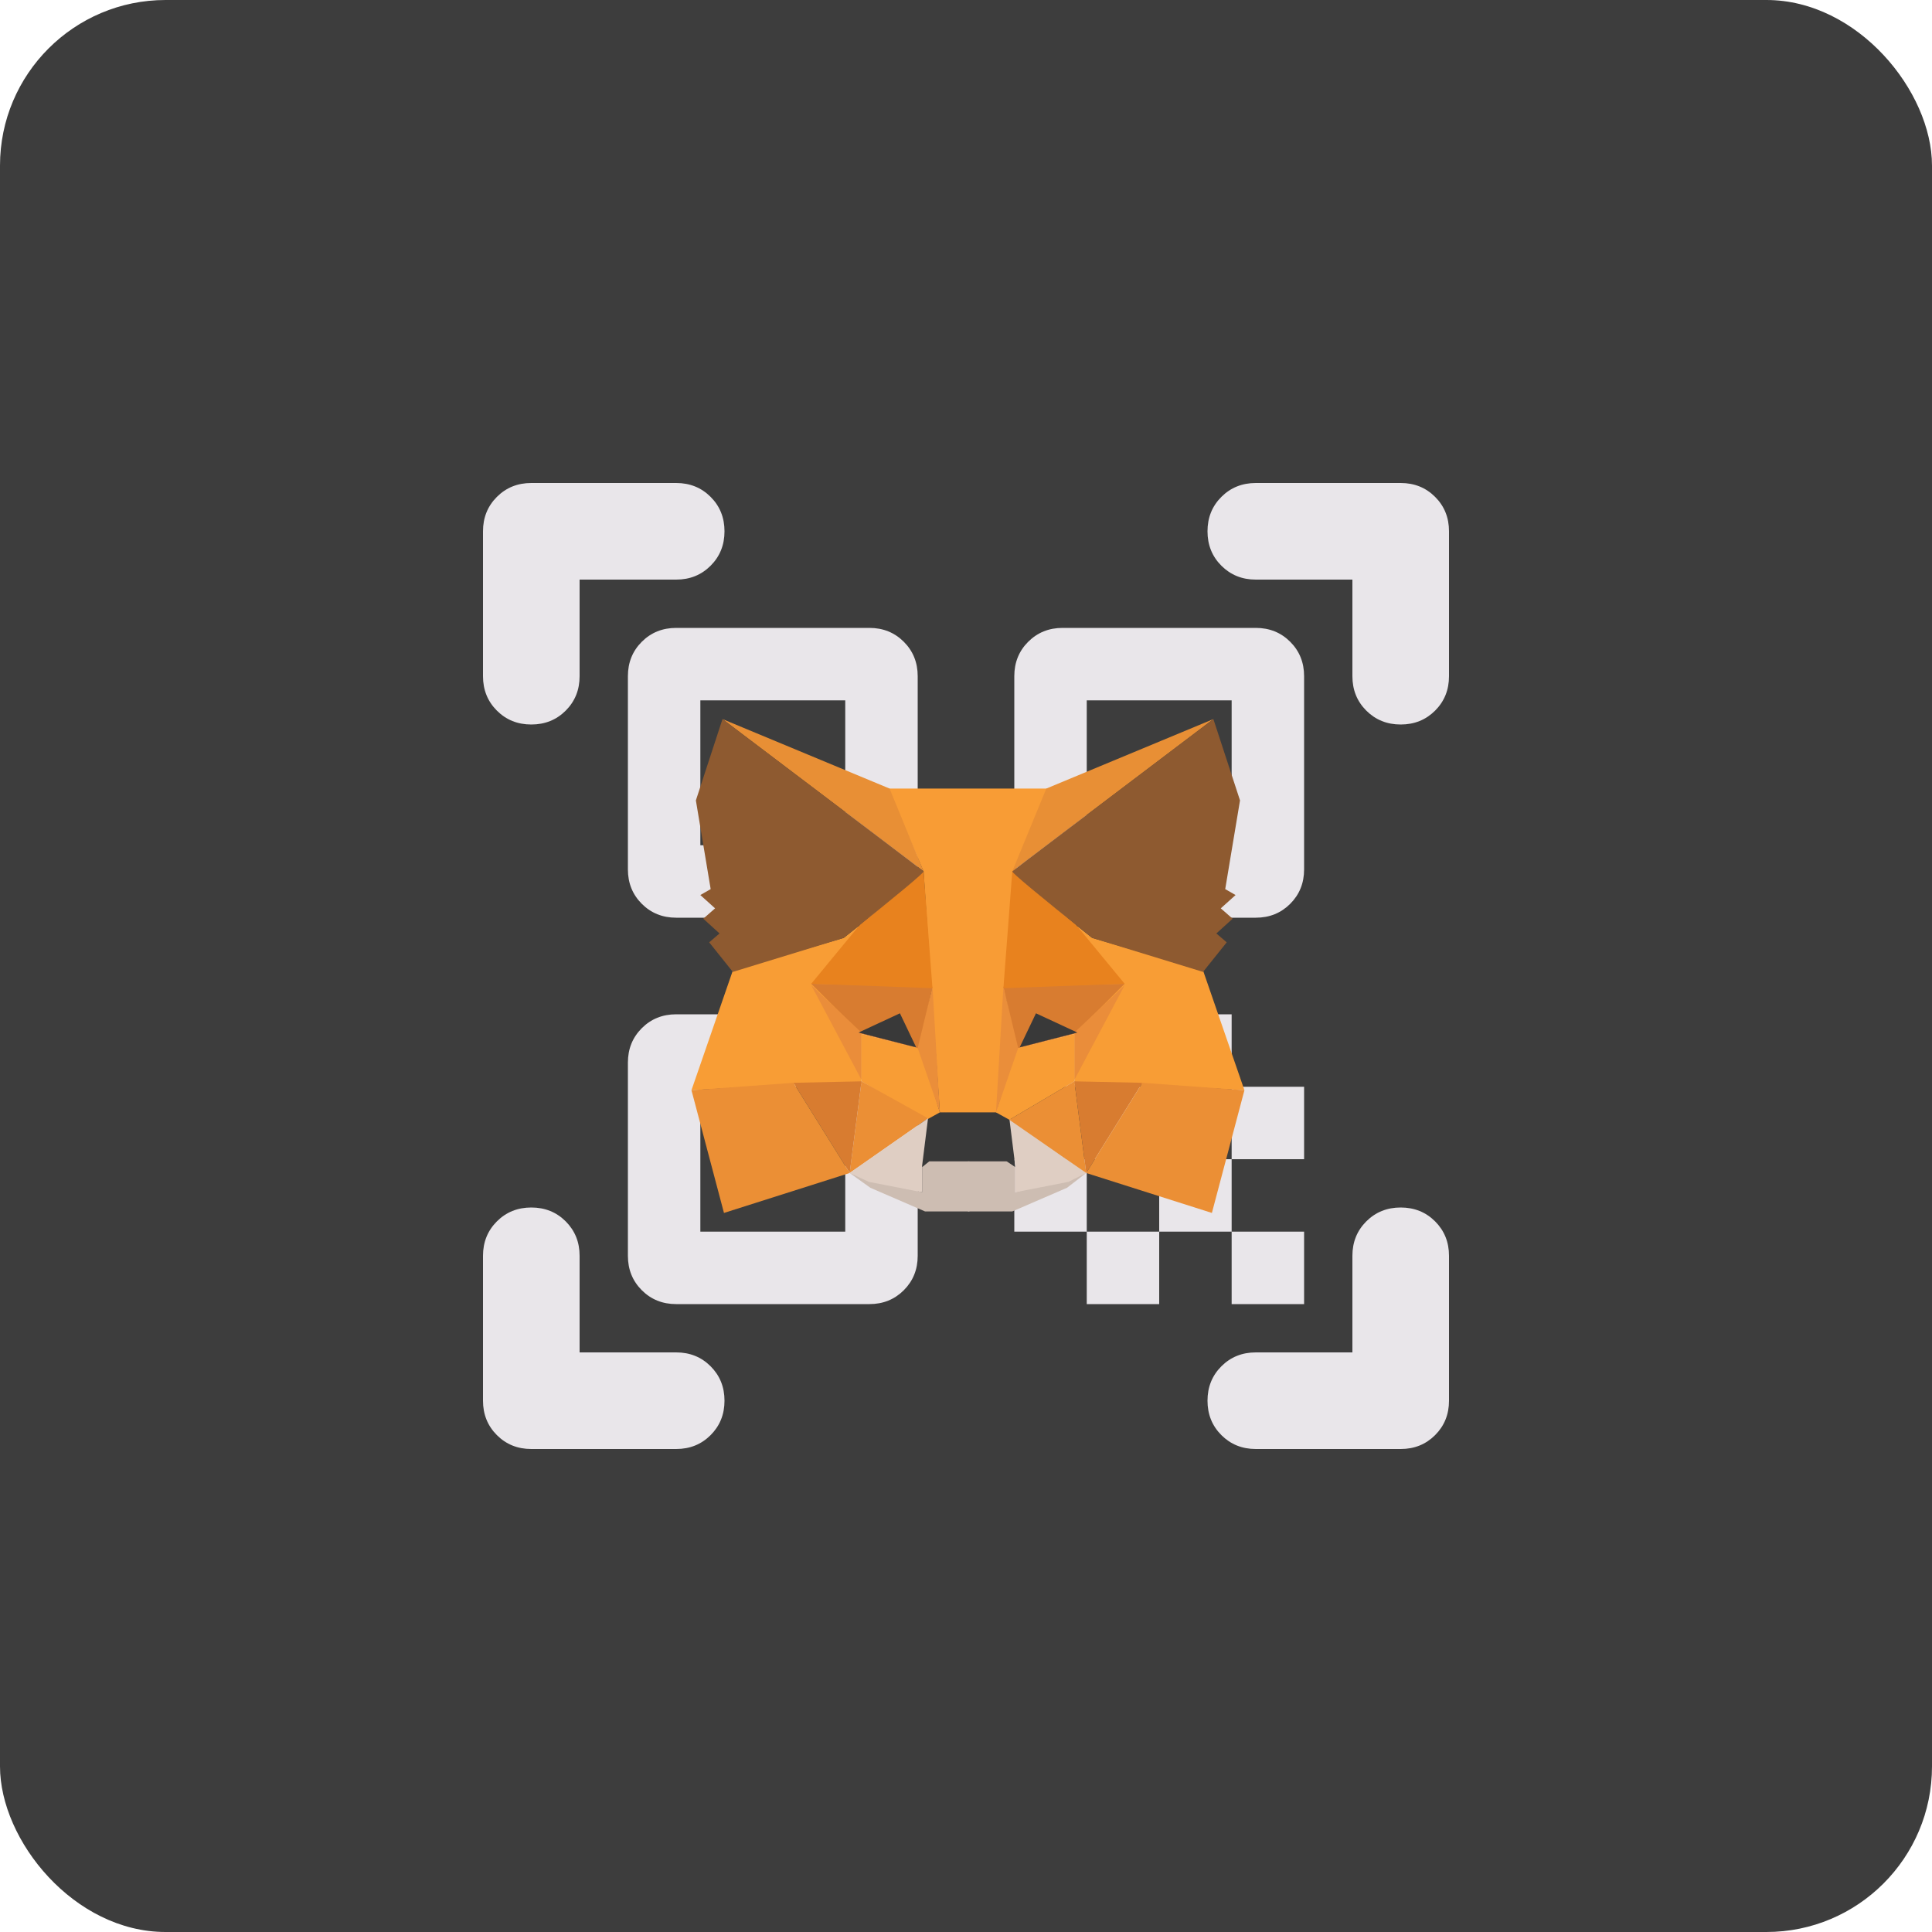 <svg width="70" height="70" viewBox="0 0 70 70" fill="none" xmlns="http://www.w3.org/2000/svg">
<rect width="70" height="70" rx="6" fill="#3D3D3D"/>
<path d="M19.25 26.25C18.754 26.25 18.338 26.082 18.003 25.747C17.668 25.412 17.5 24.996 17.5 24.5V19.25C17.5 18.754 17.668 18.338 18.003 18.003C18.338 17.668 18.754 17.5 19.25 17.5H24.5C24.996 17.5 25.412 17.668 25.747 18.003C26.082 18.338 26.25 18.754 26.25 19.25C26.25 19.746 26.082 20.162 25.747 20.497C25.412 20.832 24.996 21 24.5 21H21V24.5C21 24.996 20.832 25.412 20.497 25.747C20.162 26.082 19.746 26.25 19.25 26.25ZM19.25 52.5C18.754 52.5 18.338 52.332 18.003 51.997C17.668 51.661 17.5 51.246 17.5 50.75V45.5C17.5 45.004 17.668 44.589 18.003 44.253C18.338 43.918 18.754 43.75 19.25 43.75C19.746 43.75 20.162 43.918 20.497 44.253C20.832 44.589 21 45.004 21 45.5V49H24.5C24.996 49 25.412 49.168 25.747 49.503C26.082 49.839 26.25 50.254 26.25 50.75C26.25 51.246 26.082 51.661 25.747 51.997C25.412 52.332 24.996 52.5 24.5 52.5H19.25ZM45.5 52.5C45.004 52.5 44.589 52.332 44.253 51.997C43.918 51.661 43.75 51.246 43.75 50.75C43.75 50.254 43.918 49.839 44.253 49.503C44.589 49.168 45.004 49 45.5 49H49V45.5C49 45.004 49.168 44.589 49.503 44.253C49.839 43.918 50.254 43.75 50.75 43.75C51.246 43.75 51.661 43.918 51.997 44.253C52.332 44.589 52.5 45.004 52.5 45.5V50.75C52.5 51.246 52.332 51.661 51.997 51.997C51.661 52.332 51.246 52.5 50.75 52.5H45.5ZM50.75 26.25C50.254 26.25 49.839 26.082 49.503 25.747C49.168 25.412 49 24.996 49 24.5V21H45.5C45.004 21 44.589 20.832 44.253 20.497C43.918 20.162 43.75 19.746 43.75 19.25C43.75 18.754 43.918 18.338 44.253 18.003C44.589 17.668 45.004 17.5 45.5 17.5H50.75C51.246 17.5 51.661 17.668 51.997 18.003C52.332 18.338 52.5 18.754 52.5 19.25V24.5C52.5 24.996 52.332 25.412 51.997 25.747C51.661 26.082 51.246 26.25 50.75 26.25ZM44.625 47.25V44.625H47.25V47.25H44.625ZM44.625 42V39.375H47.25V42H44.625ZM42 44.625V42H44.625V44.625H42ZM39.375 47.25V44.625H42V47.25H39.375ZM36.75 44.625V42H39.375V44.625H36.75ZM42 39.375V36.75H44.625V39.375H42ZM39.375 42V39.375H42V42H39.375ZM36.75 39.375V36.75H39.375V39.375H36.75ZM38.5 33.25C38.004 33.25 37.589 33.082 37.253 32.747C36.918 32.411 36.75 31.996 36.75 31.5V24.5C36.75 24.004 36.918 23.588 37.253 23.253C37.589 22.918 38.004 22.75 38.5 22.75H45.5C45.996 22.75 46.411 22.918 46.747 23.253C47.082 23.588 47.25 24.004 47.25 24.5V31.5C47.25 31.996 47.082 32.411 46.747 32.747C46.411 33.082 45.996 33.25 45.5 33.25H38.5ZM24.5 47.25C24.004 47.25 23.588 47.082 23.253 46.747C22.918 46.411 22.75 45.996 22.75 45.5V38.5C22.75 38.004 22.918 37.589 23.253 37.253C23.588 36.918 24.004 36.75 24.5 36.75H31.5C31.996 36.75 32.411 36.918 32.747 37.253C33.082 37.589 33.25 38.004 33.25 38.5V45.5C33.25 45.996 33.082 46.411 32.747 46.747C32.411 47.082 31.996 47.25 31.5 47.25H24.5ZM24.5 33.25C24.004 33.25 23.588 33.082 23.253 32.747C22.918 32.411 22.75 31.996 22.75 31.5V24.5C22.75 24.004 22.918 23.588 23.253 23.253C23.588 22.918 24.004 22.75 24.5 22.75H31.5C31.996 22.75 32.411 22.918 32.747 23.253C33.082 23.588 33.25 24.004 33.25 24.5V31.5C33.25 31.996 33.082 32.411 32.747 32.747C32.411 33.082 31.996 33.25 31.5 33.25H24.5ZM25.375 44.625H30.625V39.375H25.375V44.625ZM25.375 30.625H30.625V25.375H25.375V30.625ZM39.375 30.625H44.625V25.375H39.375V30.625Z" fill="#E9E6EA"/>
<g clip-path="url(#clip0_2682_1410)">
<path fill-rule="evenodd" clip-rule="evenodd" d="M30.785 42.5L33.41 43.197V42.286L33.624 42.071H35.124V43.143V43.893H33.517L31.535 43.036L30.785 42.5Z" fill="#CDBDB2"/>
<path fill-rule="evenodd" clip-rule="evenodd" d="M39.355 42.5L36.784 43.197V42.286L36.57 42.071H35.07V43.143V43.893H36.677L38.659 43.036L39.355 42.5Z" fill="#CDBDB2"/>
<path fill-rule="evenodd" clip-rule="evenodd" d="M33.624 40.518L33.41 42.286L33.678 42.071H36.464L36.785 42.286L36.571 40.518L36.142 40.25L33.999 40.304L33.624 40.518Z" fill="#393939"/>
<path fill-rule="evenodd" clip-rule="evenodd" d="M32.178 28.571L33.463 31.571L34.053 40.304H36.142L36.785 31.571L37.963 28.571H32.178Z" fill="#F89C35"/>
<path fill-rule="evenodd" clip-rule="evenodd" d="M26.553 35.161L25.053 39.5L28.803 39.286H31.213V37.411L31.106 33.554L30.57 33.982L26.553 35.161Z" fill="#F89D35"/>
<path fill-rule="evenodd" clip-rule="evenodd" d="M29.393 35.643L33.785 35.75L33.303 38L31.214 37.464L29.393 35.643Z" fill="#D87C30"/>
<path fill-rule="evenodd" clip-rule="evenodd" d="M29.393 35.697L31.214 37.411V39.125L29.393 35.697Z" fill="#EA8D3A"/>
<path fill-rule="evenodd" clip-rule="evenodd" d="M31.213 37.464L33.356 38L34.052 40.304L33.57 40.571L31.213 39.179V37.464Z" fill="#F89D35"/>
<path fill-rule="evenodd" clip-rule="evenodd" d="M31.214 39.179L30.785 42.5L33.624 40.518L31.214 39.179Z" fill="#EB8F35"/>
<path fill-rule="evenodd" clip-rule="evenodd" d="M33.786 35.75L34.054 40.304L33.25 37.973L33.786 35.75Z" fill="#EA8E3A"/>
<path fill-rule="evenodd" clip-rule="evenodd" d="M28.75 39.232L31.214 39.179L30.786 42.5L28.75 39.232Z" fill="#D87C30"/>
<path fill-rule="evenodd" clip-rule="evenodd" d="M26.231 43.947L30.785 42.5L28.749 39.232L25.053 39.5L26.231 43.947Z" fill="#EB8F35"/>
<path fill-rule="evenodd" clip-rule="evenodd" d="M33.464 31.571L31.16 33.5L29.393 35.643L33.785 35.804L33.464 31.571Z" fill="#E8821E"/>
<path fill-rule="evenodd" clip-rule="evenodd" d="M30.785 42.5L33.624 40.518L33.41 42.232V43.197L31.482 42.821L30.785 42.5Z" fill="#DFCEC3"/>
<path fill-rule="evenodd" clip-rule="evenodd" d="M39.355 42.5L36.57 40.518L36.784 42.232V43.197L38.713 42.821L39.355 42.5Z" fill="#DFCEC3"/>
<path fill-rule="evenodd" clip-rule="evenodd" d="M32.606 36.714L33.195 37.947L31.106 37.411L32.606 36.714Z" fill="#393939"/>
<path fill-rule="evenodd" clip-rule="evenodd" d="M26.178 26.054L33.463 31.571L32.231 28.571L26.178 26.054Z" fill="#E88F35"/>
<path fill-rule="evenodd" clip-rule="evenodd" d="M26.177 26.054L25.213 29L25.749 32.214L25.374 32.429L25.909 32.911L25.481 33.286L26.07 33.821L25.695 34.143L26.552 35.214L30.57 33.982C32.534 32.411 33.499 31.607 33.463 31.571C33.427 31.536 30.999 29.696 26.177 26.054Z" fill="#8E5A30"/>
<path fill-rule="evenodd" clip-rule="evenodd" d="M43.588 35.161L45.088 39.5L41.338 39.286H38.927V37.411L39.034 33.554L39.57 33.982L43.588 35.161Z" fill="#F89D35"/>
<path fill-rule="evenodd" clip-rule="evenodd" d="M40.748 35.643L36.355 35.75L36.837 38L38.927 37.464L40.748 35.643Z" fill="#D87C30"/>
<path fill-rule="evenodd" clip-rule="evenodd" d="M40.748 35.697L38.927 37.411V39.125L40.748 35.697Z" fill="#EA8D3A"/>
<path fill-rule="evenodd" clip-rule="evenodd" d="M38.928 37.464L36.785 38L36.088 40.304L36.571 40.571L38.928 39.179V37.464Z" fill="#F89D35"/>
<path fill-rule="evenodd" clip-rule="evenodd" d="M38.927 39.179L39.355 42.5L36.57 40.571L38.927 39.179Z" fill="#EB8F35"/>
<path fill-rule="evenodd" clip-rule="evenodd" d="M36.355 35.75L36.087 40.304L36.891 37.973L36.355 35.75Z" fill="#EA8E3A"/>
<path fill-rule="evenodd" clip-rule="evenodd" d="M41.391 39.232L38.926 39.179L39.355 42.5L41.391 39.232Z" fill="#D87C30"/>
<path fill-rule="evenodd" clip-rule="evenodd" d="M43.909 43.947L39.356 42.5L41.392 39.232L45.088 39.5L43.909 43.947Z" fill="#EB8F35"/>
<path fill-rule="evenodd" clip-rule="evenodd" d="M36.677 31.571L38.98 33.5L40.748 35.643L36.355 35.804L36.677 31.571Z" fill="#E8821E"/>
<path fill-rule="evenodd" clip-rule="evenodd" d="M37.535 36.714L36.945 37.947L39.035 37.411L37.535 36.714Z" fill="#393939"/>
<path fill-rule="evenodd" clip-rule="evenodd" d="M43.963 26.054L36.677 31.571L37.909 28.571L43.963 26.054Z" fill="#E88F35"/>
<path fill-rule="evenodd" clip-rule="evenodd" d="M43.963 26.054L44.928 29L44.392 32.214L44.767 32.429L44.231 32.911L44.66 33.286L44.071 33.821L44.446 34.143L43.588 35.214L39.571 33.982C37.606 32.411 36.642 31.607 36.678 31.571C36.713 31.536 39.142 29.696 43.963 26.054Z" fill="#8E5A30"/>
</g>
<defs>
<clipPath id="clip0_2682_1410">
<rect width="20.191" height="18" fill="white" transform="translate(25 26)"/>
</clipPath>
</defs>
</svg>

